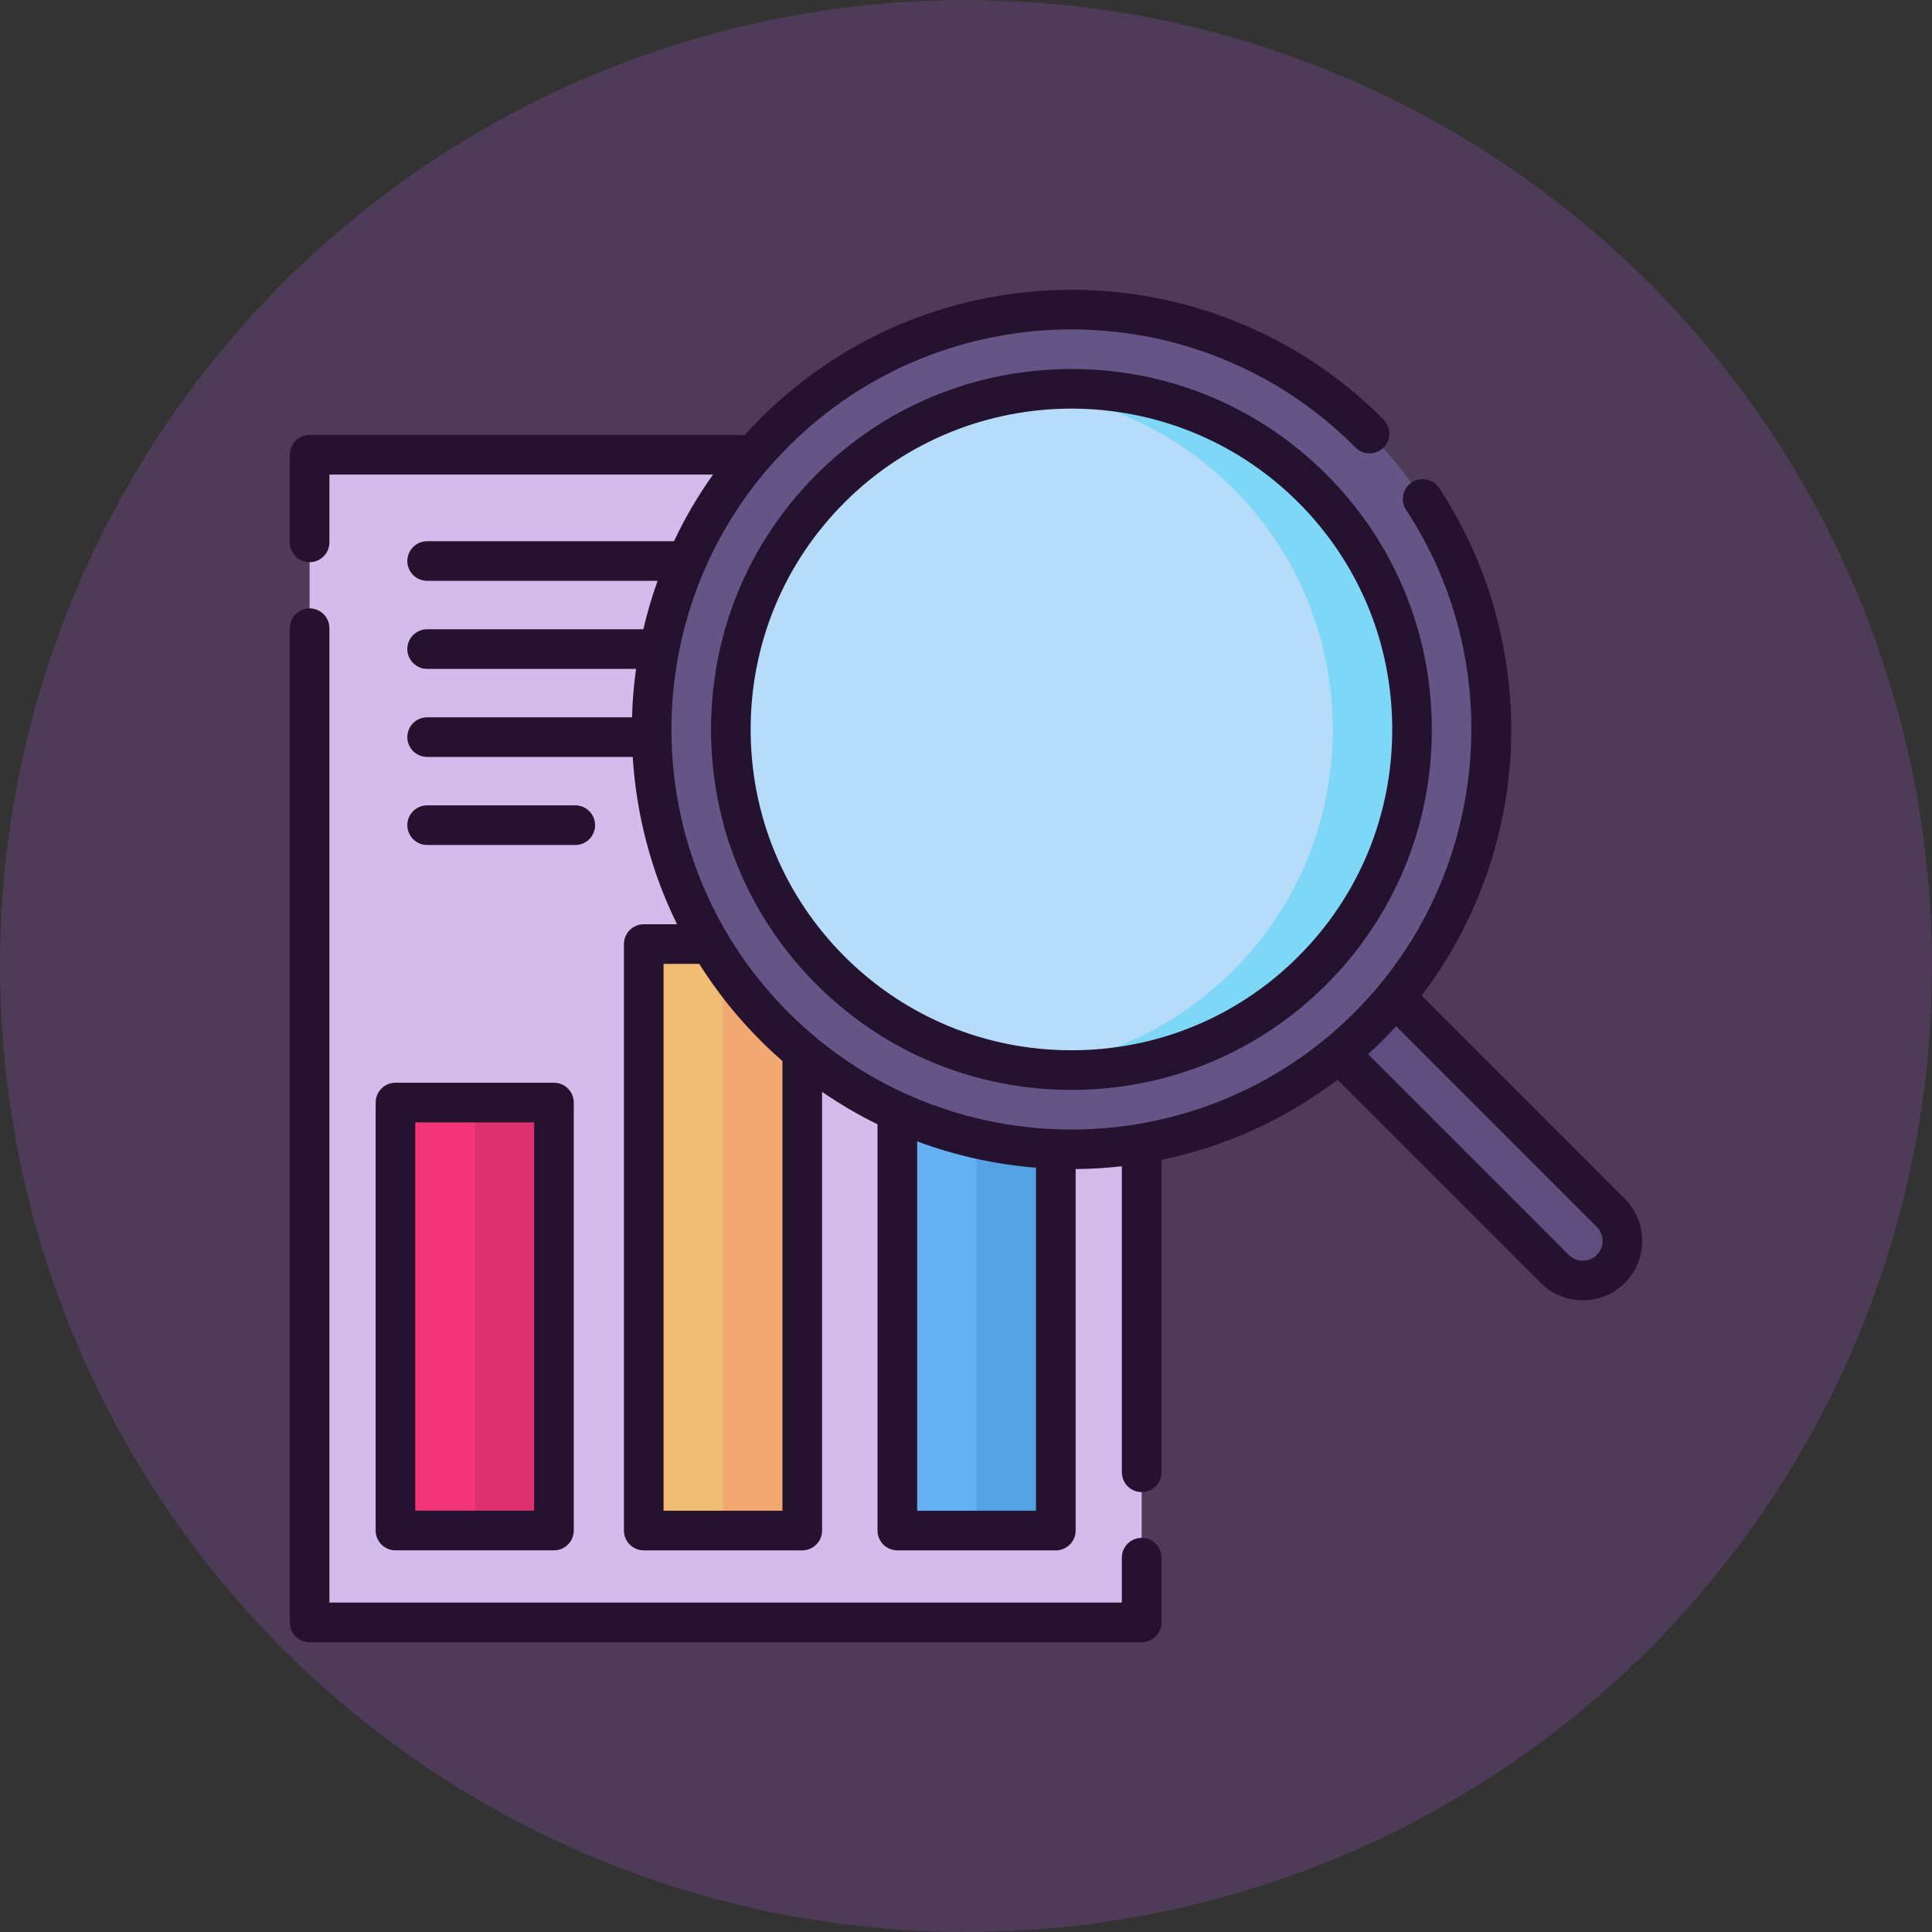 <svg width="60" height="60" viewBox="0 0 60 60" fill="none" xmlns="http://www.w3.org/2000/svg">
<rect x="0" y="0" width="60" height="60" fill="#333333" stroke="none"/>
<path d="M50.025 39.568C49.544 40.048 48.765 40.048 48.284 39.568L40.221 31.505L41.962 29.765L50.025 37.828C50.505 38.309 50.505 39.087 50.025 39.568Z" fill="#484B63"/>
<path d="M9.615 14.127H35.455V50.385H9.615V14.127Z" fill="#D8D5ED"/>
<path d="M12.281 34.243H17.203V47.532H12.281V34.243Z" fill="#FF2C5C"/>
<path d="M19.992 29.321H24.914V47.532H19.992V29.321Z" fill="#FFD659"/>
<path d="M27.867 31.126H32.789V47.532H27.867V31.126Z" fill="#4FC6F5"/>
<path d="M14.742 34.243H17.203V47.532H14.742V34.243Z" fill="#E62753"/>
<path d="M22.453 29.321H24.914V47.532H22.453V29.321Z" fill="#FFBD54"/>
<path d="M30.328 31.126H32.789V47.532H30.328V31.126Z" fill="#3BB3E3"/>
<path d="M42.497 13.436C37.403 8.342 29.145 8.342 24.051 13.436C18.958 18.529 18.958 26.787 24.051 31.881C29.145 36.975 37.403 36.975 42.497 31.881C47.59 26.787 47.59 18.529 42.497 13.436Z" fill="#50536E"/>
<path d="M40.757 30.141C36.631 34.267 29.918 34.267 25.791 30.141C21.666 26.015 21.666 19.302 25.791 15.176C29.917 11.05 36.631 11.05 40.757 15.176C44.883 19.302 44.883 26.015 40.757 30.141Z" fill="#B5FCFF"/>
<path d="M40.757 15.176C38.381 12.8 35.147 11.792 32.044 12.153C34.33 12.418 36.546 13.425 38.296 15.176C42.422 19.302 42.422 26.015 38.296 30.141C36.546 31.891 34.33 32.898 32.044 33.164C35.147 33.524 38.381 32.517 40.757 30.141C44.883 26.015 44.883 19.302 40.757 15.176Z" fill="#71F6FC"/>
<path d="M50.461 37.232L44.149 30.919C45.674 28.91 46.626 26.501 46.87 23.976C47.169 20.877 46.397 17.745 44.696 15.158C44.509 14.874 44.128 14.796 43.844 14.982C43.56 15.169 43.481 15.551 43.668 15.835C46.887 20.73 46.212 27.294 42.063 31.444C37.217 36.29 29.332 36.29 24.487 31.444C19.641 26.598 19.641 18.712 24.487 13.866C29.332 9.019 37.217 9.019 42.061 13.864L42.095 13.898C42.334 14.139 42.724 14.141 42.965 13.901C43.206 13.662 43.207 13.272 42.968 13.031L42.933 12.995C37.607 7.669 28.942 7.669 23.617 12.995C23.449 13.163 23.288 13.333 23.131 13.507H9.615C9.276 13.507 9 13.782 9 14.122V16.843C9 17.183 9.276 17.459 9.615 17.459C9.955 17.459 10.23 17.183 10.23 16.843V14.738H22.144C21.674 15.398 21.269 16.091 20.931 16.808H13.266C12.926 16.808 12.65 17.083 12.65 17.423C12.65 17.763 12.926 18.038 13.266 18.038H20.422C20.245 18.532 20.098 19.034 19.98 19.542H13.266C12.926 19.542 12.65 19.817 12.65 20.157C12.65 20.497 12.926 20.773 13.266 20.773H19.753C19.684 21.272 19.642 21.774 19.628 22.276H13.266C12.926 22.276 12.65 22.552 12.65 22.892C12.65 23.232 12.926 23.507 13.266 23.507H19.65C19.761 25.295 20.219 27.064 21.027 28.704H19.992C19.652 28.704 19.377 28.979 19.377 29.319V47.533C19.377 47.873 19.652 48.148 19.992 48.148H24.914C25.254 48.148 25.53 47.873 25.53 47.533V33.908C26.084 34.289 26.659 34.626 27.252 34.916V47.533C27.252 47.873 27.528 48.148 27.867 48.148H32.789C33.129 48.148 33.405 47.873 33.405 47.533V36.307C33.884 36.303 34.363 36.273 34.84 36.219V45.723C34.84 46.063 35.116 46.338 35.456 46.338C35.795 46.338 36.071 46.063 36.071 45.723V36.021C38.016 35.617 39.889 34.787 41.539 33.531L47.849 39.842C48.198 40.191 48.662 40.383 49.155 40.383C49.648 40.383 50.112 40.191 50.46 39.842C51.18 39.123 51.18 37.952 50.461 37.232ZM24.299 46.917H20.608V29.934H21.716C22.248 30.779 22.881 31.579 23.617 32.314C23.838 32.536 24.067 32.748 24.299 32.951V46.917ZM28.483 46.917V35.446C29.676 35.891 30.92 36.163 32.174 36.264V46.917H28.483ZM49.591 38.972C49.474 39.088 49.32 39.153 49.155 39.153C48.991 39.153 48.836 39.088 48.72 38.972L42.487 32.739C42.638 32.601 42.787 32.46 42.933 32.314C43.078 32.169 43.22 32.02 43.358 31.869L49.59 38.102C49.83 38.342 49.83 38.733 49.591 38.972Z" fill="black"/>
<path d="M35.456 47.76C35.116 47.76 34.84 48.035 34.84 48.375V49.77H10.23V19.509C10.23 19.169 9.955 18.894 9.615 18.894C9.276 18.894 9 19.169 9 19.509V50.385C9 50.725 9.276 51 9.615 51H35.456C35.796 51 36.071 50.725 36.071 50.385V48.375C36.071 48.035 35.796 47.76 35.456 47.76Z" fill="black"/>
<path d="M11.666 34.241V47.532C11.666 47.872 11.942 48.147 12.281 48.147H17.203C17.543 48.147 17.819 47.872 17.819 47.532V34.241C17.819 33.901 17.543 33.625 17.203 33.625H12.281C11.942 33.625 11.666 33.901 11.666 34.241ZM12.896 34.856H16.588V46.916H12.896V34.856Z" fill="black"/>
<path d="M17.866 26.242C18.206 26.242 18.481 25.966 18.481 25.626C18.481 25.286 18.206 25.011 17.866 25.011H13.266C12.926 25.011 12.65 25.286 12.65 25.626C12.65 25.966 12.926 26.242 13.266 26.242H17.866Z" fill="black"/>
<path d="M33.275 11.46C30.281 11.46 27.469 12.623 25.357 14.735C23.245 16.847 22.082 19.66 22.082 22.654C22.082 25.648 23.245 28.461 25.357 30.573C27.469 32.685 30.281 33.848 33.275 33.848C36.269 33.848 39.081 32.685 41.193 30.573C43.304 28.461 44.467 25.648 44.467 22.654C44.467 19.66 43.304 16.847 41.193 14.735C39.081 12.623 36.269 11.46 33.275 11.46ZM40.322 29.703C38.443 31.582 35.94 32.617 33.275 32.617C30.609 32.617 28.107 31.582 26.227 29.703C24.348 27.823 23.312 25.32 23.312 22.654C23.312 19.988 24.348 17.485 26.227 15.605C28.17 13.662 30.723 12.69 33.275 12.69C35.827 12.69 38.38 13.662 40.322 15.605C42.202 17.485 43.237 19.988 43.237 22.654C43.237 25.32 42.202 27.823 40.322 29.703Z" fill="black"/>
<circle cx="30" cy="30" r="30" fill="#B95BE6" fill-opacity="0.2"/>
</svg>
